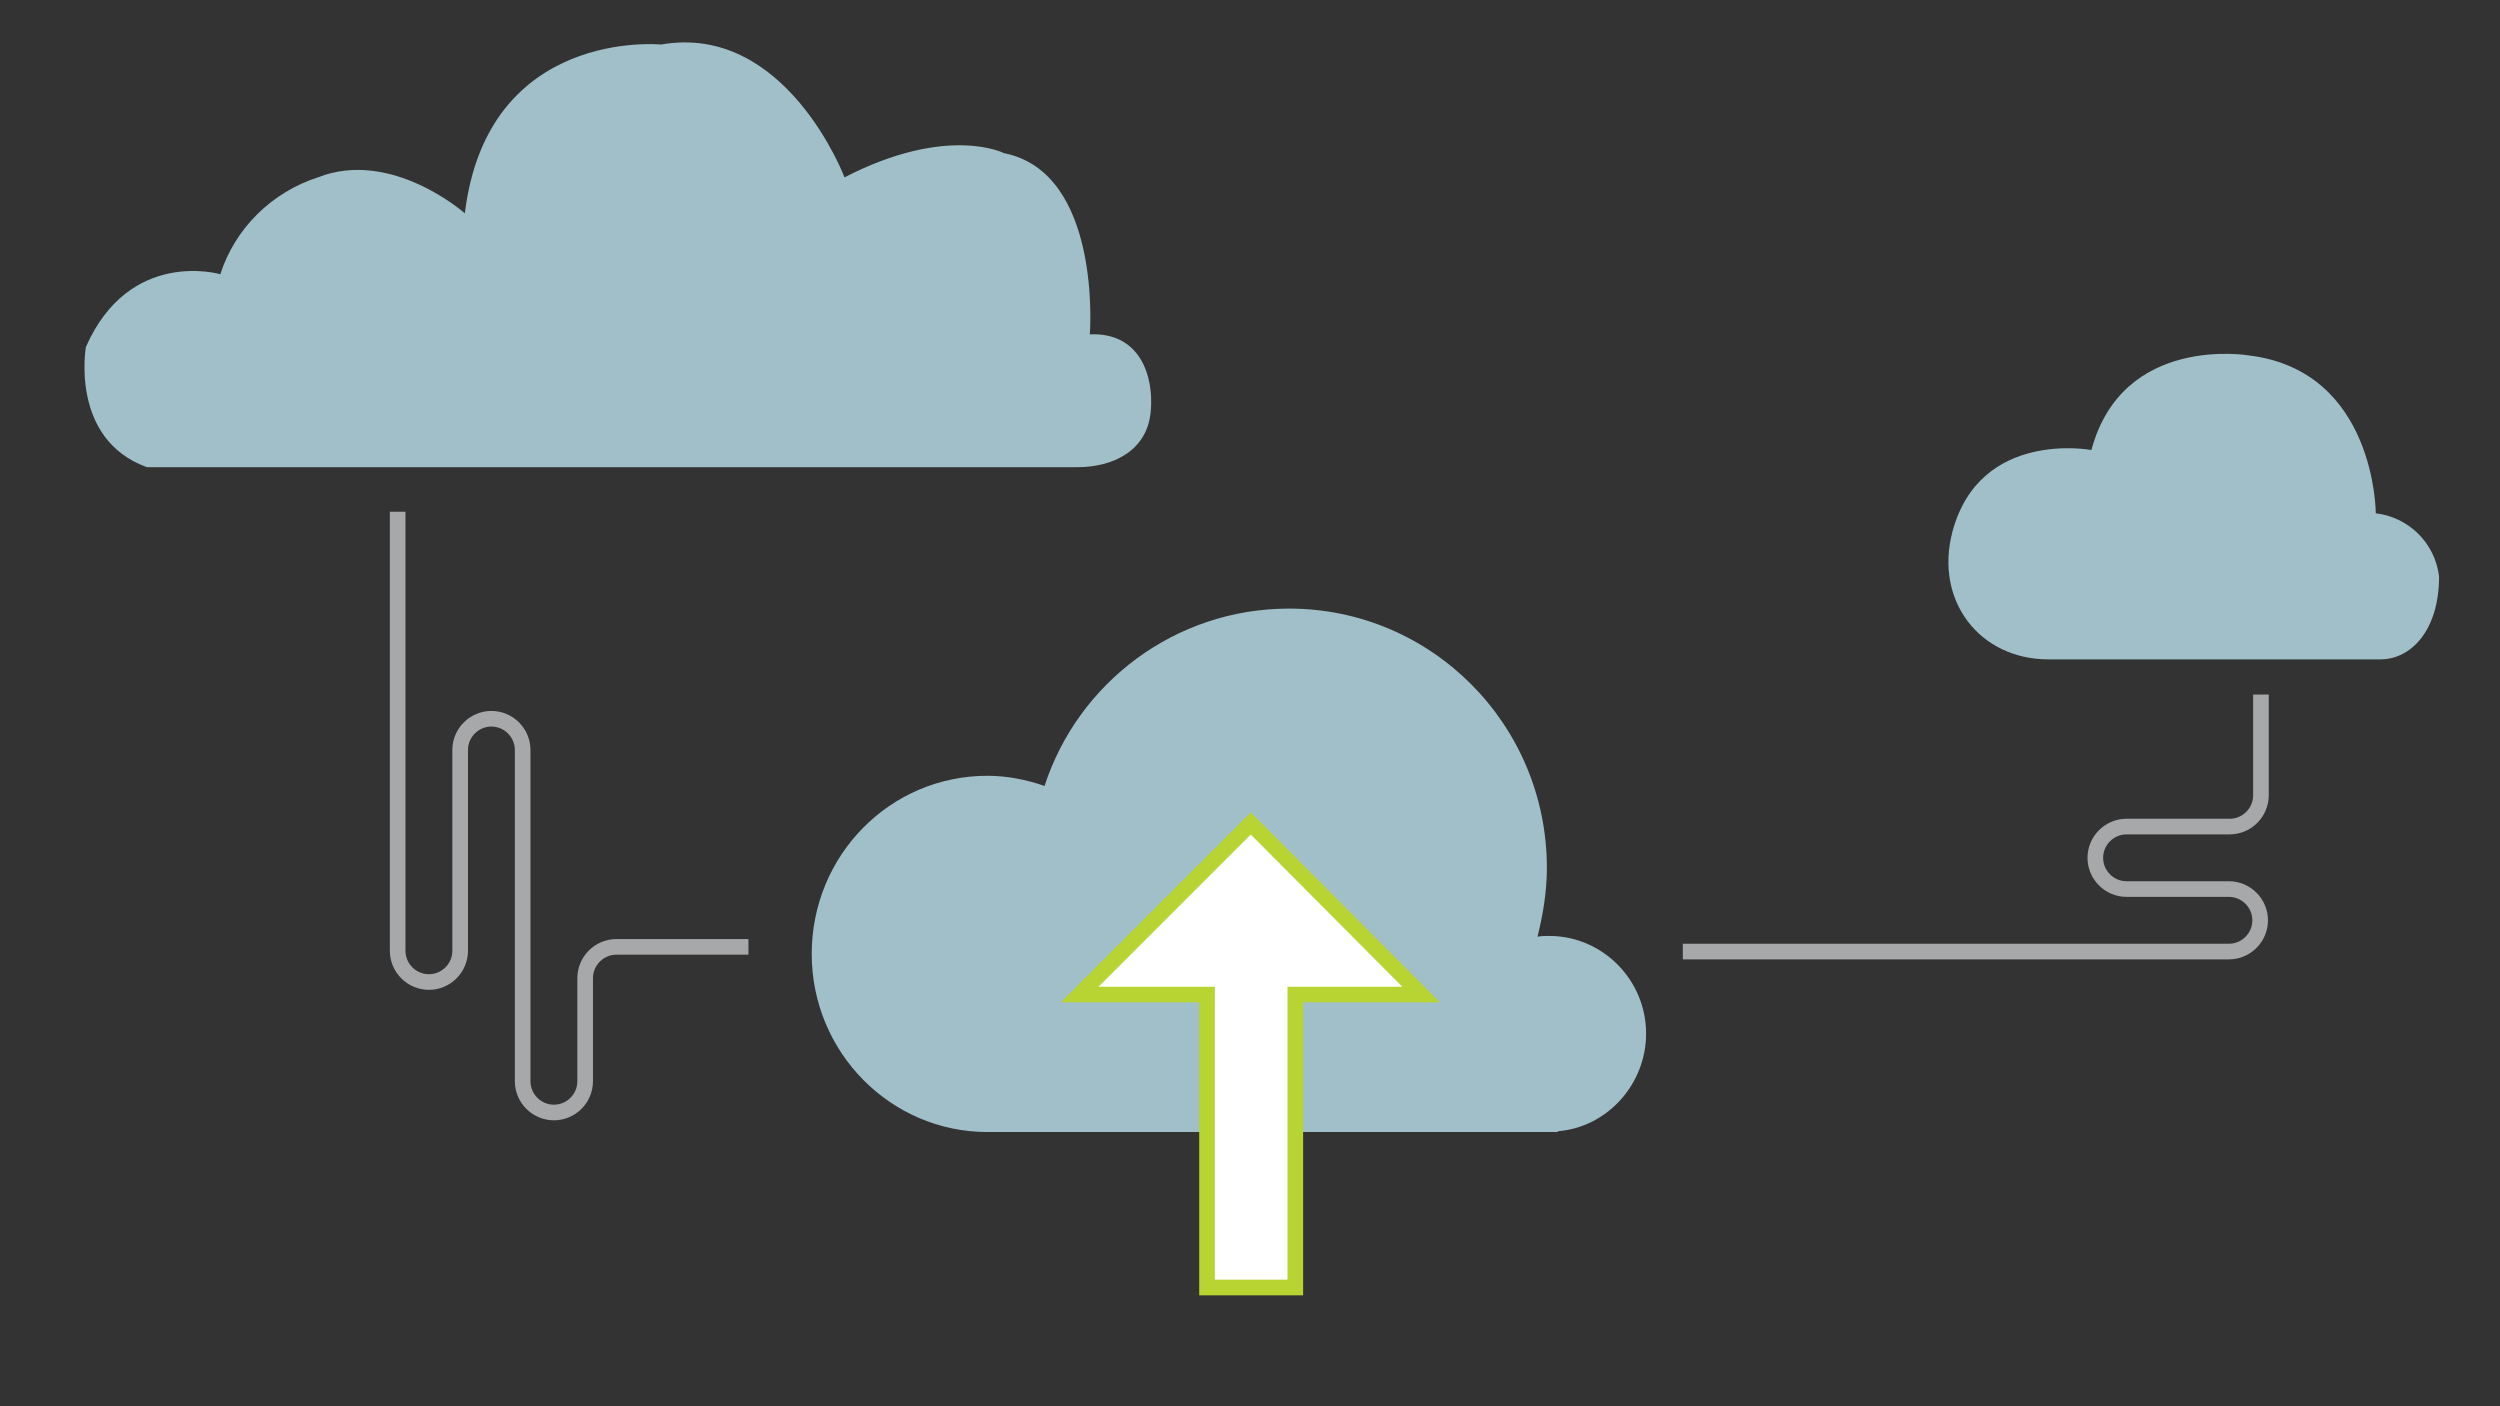 <?xml version="1.0" encoding="utf-8"?>
<!-- Generator: Adobe Illustrator 20.1.0, SVG Export Plug-In . SVG Version: 6.00 Build 0)  -->
<!DOCTYPE svg PUBLIC "-//W3C//DTD SVG 1.1//EN" "http://www.w3.org/Graphics/SVG/1.1/DTD/svg11.dtd">
<svg version="1.1" id="Layer_1" xmlns="http://www.w3.org/2000/svg" xmlns:xlink="http://www.w3.org/1999/xlink" x="0px" y="0px"
	 viewBox="0 0 320 180" style="enable-background:new 0 0 320 180;" xml:space="preserve">
<rect x="0" y="0" width="320" height="180" fill="#333333" stroke="none"/>
<g>
	<path style="opacity:0.8;fill:#BCE2EE;enable-background:new    ;" d="M210.7,132.3c0-6.9-5.6-12.5-12.4-12.5c-0.5,0-1,0-1.5,0.1
		c0.7-2.8,1.2-5.8,1.2-8.8c0-18.4-14.8-33.2-33-33.2c-14.6,0-27,9.5-31.3,22.7c-2.3-0.8-4.8-1.3-7.3-1.3
		c-12.5,0-22.5,10.2-22.5,22.8c0,12.6,10.1,22.8,22.5,22.8l0,0l0,0h73v-0.1C205.7,144.3,210.7,138.8,210.7,132.3"/>
	<path style="fill:#FFFFFF;stroke:#B8D432;stroke-width:2;stroke-miterlimit:10;" d="M181.9,127.3h-16.1v37.5h-11.3v-37.5h-16.3
		l21.9-21.9L181.9,127.3z"/>
  <!-- stroke-linecap is not allowed -->
	<path style="fill:none;stroke:#A6A8AA;stroke-width:2;stroke-miterlimit:10;" d="M215.4,121.8h69.9
		c2.2,0,4-1.8,4-4s-1.8-4-4-4h-13.1c-2.2,0-4-1.8-4-4s1.8-4,4-4h4.7h1.9h6.6c2.2,0,4-1.8,4-4s0-12.9,0-12.9"/>
  <!-- stroke-linecap is not allowed -->
	<path style="fill:none;stroke:#A6A8AA;stroke-width:2;stroke-miterlimit:10;" d="M95.8,121.2
		c0,0-14.7,0-16.9,0s-4,1.8-4,4v6.6v1.9v4.7c0,2.2-1.8,4-4,4s-4-1.8-4-4V96c0-2.2-1.8-4-4-4s-4,1.8-4,4v25.7c0,2.2-1.8,4-4,4
		s-4-1.8-4-4V65.5"/>
	<path style="opacity:0.8;fill:#BCE2EE;enable-background:new    ;" d="M18.8,59.8c0,0,116,0,119.1,0c4.7,0,9-2.2,9.4-7.2
		c0.4-4.5-1.4-10.1-7.8-9.8c0,0,1.6-20.7-11-23.2c0,0-7.2-3.7-20.4,3.1c0,0-7.5-19.8-23.5-17c0,0-22.2-2.2-25.1,21.6
		c0,0-9.4-8.3-18.8-4.6c-5.9,1.9-10.6,6.5-12.5,12.4c0,0-11.6-3.4-17.2,9.3C11,44.4,8.9,56.2,18.8,59.8z"/>
	<path style="opacity:0.8;fill:#BCE2EE;enable-background:new    ;" d="M262.2,84.4c10.3,0,40.1,0,42.5,0c3.9,0,7.5-3.7,7.5-10.6
		c-0.5-4.3-3.9-7.6-8.1-8.1c0,0,0-18.2-16.2-20.2c0,0-16.2-2.8-20.2,12.1c0,0-14.3-2.7-17.8,10.5C247.6,76.9,253.4,84.4,262.2,84.4z
		"/>
</g>
</svg>
